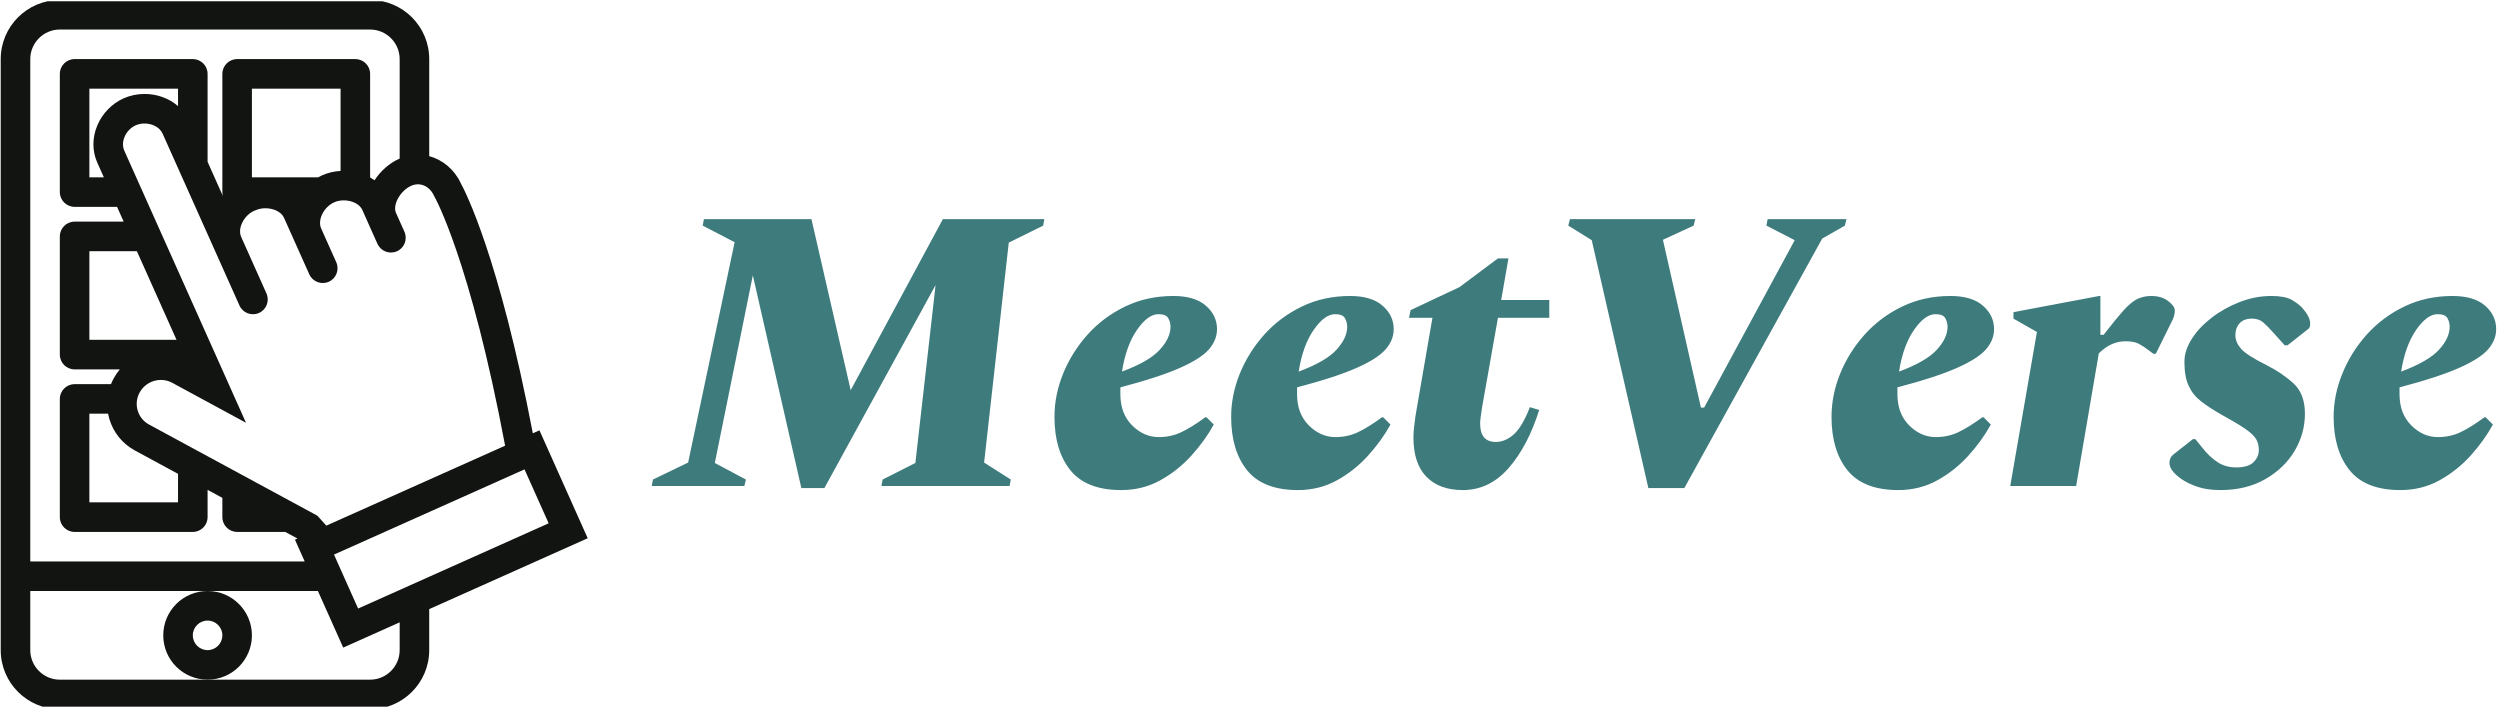 <svg xmlns="http://www.w3.org/2000/svg" version="1.1" xmlns:xlink="http://www.w3.org/1999/xlink" xmlns:svgjs="http://svgjs.dev/svgjs" width="1500" height="424" viewBox="0 0 1500 424"><g transform="matrix(1,0,0,1,-0.909,0.771)"><svg viewBox="0 0 396 112" data-background-color="#ffffff" preserveAspectRatio="xMidYMid meet" height="424" width="1500" xmlns="http://www.w3.org/2000/svg" xmlns:xlink="http://www.w3.org/1999/xlink"><g id="tight-bounds" transform="matrix(1,0,0,1,0.24,-0.204)"><svg viewBox="0 0 395.52 112.407" height="112.407" width="395.52"><g><svg viewBox="0 0 535.096 152.075" height="112.407" width="395.52"><g transform="matrix(1,0,0,1,139.576,46.993)"><svg viewBox="0 0 395.52 58.088" height="58.088" width="395.52"><g id="textblocktransform"><svg viewBox="0 0 395.52 58.088" height="58.088" width="395.52" id="textblock"><g><svg viewBox="0 0 395.52 58.088" height="58.088" width="395.52"><g transform="matrix(1,0,0,1,0,0)"><svg width="395.52" viewBox="-1.5 -33 228.08 33.5" height="58.088" data-palette-color="#3d7b7d"><path d="M9.95 0L-1.5 0-1.35-0.8 3-2.9 8.75-30.15 4.8-32.2 4.95-33 18.25-33 23.1-11.85 34.5-33 47.05-33 46.9-32.2 42.65-30.1 39.6-2.9 42.9-0.8 42.75 0 26.9 0 27.05-0.8 31.1-2.85 33.6-24.85 19.85 0.25 17 0.25 11-26.05 6.3-2.85 10.15-0.8 9.95 0ZM56.55 0.5L56.55 0.5Q52.25 0.5 50.27-1.95 48.3-4.4 48.3-8.55L48.3-8.55Q48.3-11.25 49.37-13.9 50.45-16.55 52.4-18.73 54.35-20.9 57.05-22.2 59.75-23.5 63-23.5L63-23.5Q65.65-23.5 67.02-22.3 68.4-21.1 68.4-19.4L68.4-19.4Q68.4-18.05 67.4-16.9 66.4-15.75 63.8-14.6 61.2-13.45 56.45-12.2L56.45-12.2Q56.45-11.8 56.45-11.35L56.45-11.35Q56.45-8.95 57.9-7.5 59.35-6.05 61.2-6.05L61.2-6.05Q62.7-6.05 63.97-6.65 65.25-7.25 66.95-8.5L66.95-8.5 67.1-8.5 68-7.6Q66.9-5.6 65.22-3.75 63.55-1.9 61.37-0.7 59.2 0.5 56.55 0.5ZM61.15-21.25L61.15-21.25Q59.85-21.25 58.5-19.3 57.15-17.35 56.65-14.15L56.65-14.15Q60-15.4 61.32-16.85 62.65-18.3 62.65-19.7L62.65-19.7Q62.65-20.25 62.37-20.75 62.1-21.25 61.15-21.25ZM78.4 0.5L78.4 0.5Q74.1 0.5 72.12-1.95 70.15-4.4 70.15-8.55L70.15-8.55Q70.15-11.25 71.22-13.9 72.3-16.55 74.25-18.73 76.2-20.9 78.9-22.2 81.6-23.5 84.85-23.5L84.85-23.5Q87.5-23.5 88.87-22.3 90.25-21.1 90.25-19.4L90.25-19.4Q90.25-18.05 89.25-16.9 88.25-15.75 85.65-14.6 83.05-13.45 78.3-12.2L78.3-12.2Q78.3-11.8 78.3-11.35L78.3-11.35Q78.3-8.95 79.75-7.5 81.2-6.05 83.05-6.05L83.05-6.05Q84.55-6.05 85.82-6.65 87.1-7.25 88.8-8.5L88.8-8.5 88.95-8.5 89.85-7.6Q88.75-5.6 87.07-3.75 85.4-1.9 83.22-0.7 81.05 0.5 78.4 0.5ZM83-21.25L83-21.25Q81.7-21.25 80.35-19.3 79-17.35 78.5-14.15L78.5-14.15Q81.85-15.4 83.17-16.85 84.5-18.3 84.5-19.7L84.5-19.7Q84.5-20.25 84.22-20.75 83.95-21.25 83-21.25ZM98.79 0.5L98.79 0.5Q95.89 0.5 94.29-1.15 92.69-2.8 92.69-6L92.69-6Q92.69-6.6 92.77-7.28 92.84-7.95 92.94-8.65L92.94-8.65 95.04-20.8 92.14-20.8 92.34-21.75 98.39-24.6 103.14-28.15 104.44-28.15 103.54-23 109.49-23 109.49-20.8 103.14-20.8 101.19-9.8Q101.04-8.85 100.99-8.43 100.94-8 100.94-7.7L100.94-7.7Q100.94-5.45 102.89-5.45L102.89-5.45Q104.04-5.45 105.09-6.38 106.14-7.3 107.09-9.75L107.09-9.75 108.24-9.4Q106.84-4.95 104.47-2.23 102.09 0.5 98.79 0.5ZM126.19 0.25L121.74 0.25 114.74-30.4 111.84-32.2 112.04-33 127.54-33 127.34-32.2 123.54-30.45 128.24-9.7 128.64-9.7 139.84-30.4 136.34-32.2 136.49-33 146.24-33 146.04-32.2 143.24-30.6 126.19 0.25ZM152.64 0.5L152.64 0.5Q148.34 0.5 146.36-1.95 144.39-4.4 144.39-8.55L144.39-8.55Q144.39-11.25 145.46-13.9 146.54-16.55 148.49-18.73 150.44-20.9 153.14-22.2 155.84-23.5 159.09-23.5L159.09-23.5Q161.74-23.5 163.11-22.3 164.49-21.1 164.49-19.4L164.49-19.4Q164.49-18.05 163.49-16.9 162.49-15.75 159.89-14.6 157.29-13.45 152.54-12.2L152.54-12.2Q152.54-11.8 152.54-11.35L152.54-11.35Q152.54-8.95 153.99-7.5 155.44-6.05 157.29-6.05L157.29-6.05Q158.79-6.05 160.06-6.65 161.34-7.25 163.04-8.5L163.04-8.5 163.19-8.5 164.09-7.6Q162.99-5.6 161.31-3.75 159.64-1.9 157.46-0.7 155.29 0.5 152.64 0.5ZM157.24-21.25L157.24-21.25Q155.94-21.25 154.59-19.3 153.24-17.35 152.74-14.15L152.74-14.15Q156.09-15.4 157.41-16.85 158.74-18.3 158.74-19.7L158.74-19.7Q158.74-20.25 158.46-20.75 158.19-21.25 157.24-21.25ZM174.64 0L166.49 0 169.79-19.05 166.89-20.7 166.89-21.5 177.49-23.5 177.64-23.5 177.64-18.7 178.04-18.7Q179.59-20.7 180.51-21.73 181.44-22.75 182.21-23.13 182.99-23.5 183.94-23.5L183.94-23.5Q185.19-23.5 186.01-22.88 186.84-22.25 186.84-21.7L186.84-21.7Q186.84-21.15 186.59-20.6L186.59-20.6 184.49-16.35 184.19-16.35 183.59-16.8Q182.94-17.3 182.36-17.6 181.79-17.9 180.74-17.9L180.74-17.9Q178.94-17.9 177.44-16.4L177.44-16.4 174.64 0ZM192.48 0.5L192.48 0.5Q190.83 0.5 189.66 0.1 188.48-0.3 187.68-0.85L187.68-0.85Q186.18-1.9 186.18-2.85L186.18-2.85Q186.18-3.55 186.73-3.95L186.73-3.95 189.08-5.8 189.38-5.8 190.23-4.75Q191.13-3.6 192.13-2.95 193.13-2.3 194.43-2.3L194.43-2.3Q195.93-2.3 196.58-2.95 197.23-3.6 197.23-4.45L197.23-4.45Q197.23-5.25 196.88-5.83 196.53-6.4 195.51-7.1 194.48-7.8 192.48-8.9L192.48-8.9Q191.08-9.7 190.08-10.48 189.08-11.25 188.56-12.38 188.03-13.5 188.03-15.35L188.03-15.35Q188.03-16.75 188.93-18.18 189.83-19.6 191.38-20.8 192.93-22 194.86-22.75 196.78-23.5 198.78-23.5L198.78-23.5Q200.43-23.5 201.28-23.03 202.13-22.55 202.63-22L202.63-22Q203.58-20.9 203.58-20.1L203.58-20.1Q203.58-19.6 203.38-19.45L203.38-19.45 200.78-17.4 200.43-17.4 199.13-18.85Q198.33-19.75 197.78-20.23 197.23-20.7 196.38-20.7L196.38-20.7Q195.38-20.7 194.86-20.13 194.33-19.55 194.33-18.65L194.33-18.65Q194.33-17.8 195.01-17 195.68-16.2 198.18-14.95L198.18-14.95Q200.08-14 201.51-12.7 202.93-11.4 202.93-8.95L202.93-8.95Q202.93-6.5 201.66-4.35 200.38-2.2 198.03-0.85 195.68 0.5 192.48 0.5ZM214.73 0.5L214.73 0.5Q210.43 0.5 208.46-1.95 206.48-4.4 206.48-8.55L206.48-8.55Q206.48-11.25 207.56-13.9 208.63-16.55 210.58-18.73 212.53-20.9 215.23-22.2 217.93-23.5 221.18-23.5L221.18-23.5Q223.83-23.5 225.21-22.3 226.58-21.1 226.58-19.4L226.58-19.4Q226.58-18.05 225.58-16.9 224.58-15.75 221.98-14.6 219.38-13.45 214.63-12.2L214.63-12.2Q214.63-11.8 214.63-11.35L214.63-11.35Q214.63-8.95 216.08-7.5 217.53-6.05 219.38-6.05L219.38-6.05Q220.88-6.05 222.16-6.65 223.43-7.25 225.13-8.5L225.13-8.5 225.28-8.5 226.18-7.6Q225.08-5.6 223.41-3.75 221.73-1.9 219.56-0.7 217.38 0.5 214.73 0.5ZM219.33-21.25L219.33-21.25Q218.03-21.25 216.68-19.3 215.33-17.35 214.83-14.15L214.83-14.15Q218.18-15.4 219.51-16.85 220.83-18.3 220.83-19.7L220.83-19.7Q220.83-20.25 220.56-20.75 220.28-21.25 219.33-21.25Z" opacity="1" transform="matrix(1,0,0,1,0,0)" fill="#3d7b7d" class="wordmark-text-0" data-fill-palette-color="primary" id="text-0"></path></svg></g></svg></g></svg></g></svg></g><g><svg viewBox="0 0 125.863 152.075" height="152.075" width="125.863"><g><svg xmlns="http://www.w3.org/2000/svg" xmlns:xlink="http://www.w3.org/1999/xlink" version="1.1" x="0" y="0" viewBox="44.125 0 423.75 512" enable-background="new 0 0 512 512" xml:space="preserve" height="152.075" width="125.863" class="icon-icon-0" data-fill-palette-color="accent" id="icon-0"><g fill="#111411" data-fill-palette-color="accent"><path d="M225.461 458.656c0-17.656-14.328-32-32-32s-32 14.344-32 32c0 17.688 14.328 32 32 32S225.461 476.344 225.461 458.656zM193.461 469.328c-5.883 0-10.664-4.781-10.664-10.672 0-5.875 4.781-10.656 10.664-10.656s10.664 4.781 10.664 10.656C204.125 464.547 199.344 469.328 193.461 469.328z" fill="#111411" data-fill-palette-color="accent"></path><path d="M433.031 310.656l-4.781 2.125c-24.375-127.555-48.984-175.016-52.031-180.555-4.562-9.828-13-16.898-22.75-19.461V42.664C353.469 19.102 334.359 0 310.797 0h-224C63.234 0 44.125 19.102 44.125 42.664v426.664c0 23.562 19.109 42.672 42.672 42.672h224c23.562 0 42.672-19.109 42.672-42.672v-29.609l114.406-51.156L433.031 310.656zM340.406 134.148c1.625-0.734 3.297-1.102 4.953-1.102 4.859 0 9.297 3.203 11.609 8.359l0.219 0.492 0.266 0.461c0.266 0.453 25.672 45.773 50.797 179.391l-129.062 57.719-6.469-7.172-121.5-65.797c-4.023-2.188-6.945-5.781-8.227-10.156-1.289-4.375-0.773-9 1.445-13.031 3.062-5.578 8.93-9.031 15.312-9.031 2.883 0 5.641 0.688 8.188 2.062l53.266 28.875-87.844-196.406c-1.836-4.102-0.648-8.117 0.219-10.141 1.57-3.641 4.461-6.625 7.938-8.18 1.945-0.867 4.172-1.328 6.445-1.328 4.852 0 10.766 2.258 13.016 7.297l37.477 83.781 0 0 17.953 40.141 0.008-0.008c0.023 0.062 0.047 0.117 0.07 0.18 2.406 5.375 8.711 7.781 14.094 5.375 5.375-2.398 7.789-8.711 5.383-14.086-0.031-0.062-0.062-0.109-0.086-0.172h0.008l-18.172-40.633c-1.719-3.852-0.336-7.977 0.648-10.078 1.805-3.859 5.031-7.125 8.625-8.734 0.312-0.133 0.633-0.258 0.945-0.375l0.516-0.203c2.008-0.852 4.344-1.305 6.758-1.305 5.148 0 11.305 2.141 13.438 6.922l18.156 40.578h0.008c0.023 0.055 0.039 0.117 0.062 0.172 2.406 5.375 8.727 7.789 14.102 5.383s7.781-8.711 5.375-14.094c-0.031-0.055-0.062-0.109-0.094-0.164l0.016-0.008-10.828-24.211 0 0c-2.75-6.164 1.906-15.516 9.406-18.867 2.062-0.922 4.469-1.406 6.969-1.406 5.094 0 11.219 2.156 13.375 6.969L310 162.406l0 0 6 13.422h0.016c0.016 0.055 0.047 0.117 0.078 0.172 2.406 5.383 8.703 7.789 14.094 5.383 5.375-2.406 7.781-8.711 5.375-14.094-0.031-0.055-0.062-0.109-0.094-0.164h0.016l-6.016-13.43 0 0C326.875 147.867 332.594 137.641 340.406 134.148zM141.062 325.25l31.062 16.828v20.578h-64v-64h13.508c0.234 1.25 0.531 2.484 0.891 3.719C125.422 312.219 132.008 320.359 141.062 325.25zM108.125 245.328v-64h34.297l28.625 64H108.125zM113.883 117.523L118.57 128h-10.445V64h64v12.609c-6.375-5.539-14.945-8.781-24.164-8.781-5.25 0-10.492 1.102-15.156 3.188-8.305 3.719-15.172 10.727-18.828 19.234C110.094 99.289 110.062 108.977 113.883 117.523zM225.461 128V64h64.008v59.391c-4.672 0.273-9.25 1.359-13.344 3.188-0.953 0.43-1.875 0.914-2.797 1.422H225.461zM65.461 42.664c0-11.766 9.57-21.336 21.336-21.336h224c11.766 0 21.328 9.57 21.328 21.336v71.828c-0.141 0.062-0.281 0.117-0.438 0.188-6.984 3.117-13.281 8.695-17.688 15.453-1.031-0.727-2.094-1.398-3.203-2.016V53.328c0-5.891-4.766-10.664-10.672-10.664h-85.328c-5.891 0-10.672 4.773-10.672 10.664v85.336c0 1.016 0.148 1.992 0.414 2.93l-11.078-24.766v-63.5c0-5.891-4.773-10.664-10.664-10.664H97.461c-5.891 0-10.664 4.773-10.664 10.664v85.336c0 5.891 4.773 10.664 10.664 10.664h30.648L132.883 160H97.461c-5.891 0-10.664 4.773-10.664 10.664V256c0 5.891 4.773 10.664 10.664 10.664h32.656c-1.648 1.945-3.117 4.07-4.375 6.367-0.773 1.406-1.445 2.844-2.031 4.297h-26.25c-5.891 0-10.664 4.781-10.664 10.672v85.328c0 5.891 4.773 10.672 10.664 10.672h85.336c5.891 0 10.664-4.781 10.664-10.672v-19.703l10.664 5.781v13.922c0 5.891 4.781 10.672 10.672 10.672h34.727l8.836 4.781-1.828 0.812 7.031 15.734H65.461V42.664zM332.125 469.328c0 11.766-9.562 21.328-21.328 21.328H193.461 86.797c-11.766 0-21.336-9.562-21.336-21.328v-42.672h128 79.648l18.266 40.844 40.75-18.234V469.328zM302.125 439.312l-17.406-38.953 137.531-61.516 17.438 38.938L302.125 439.312z" fill="#111411" data-fill-palette-color="accent"></path></g></svg></g></svg></g></svg></g><defs></defs></svg><rect width="395.52" height="112.407" fill="none" stroke="none" visibility="hidden"></rect></g></svg></g></svg>